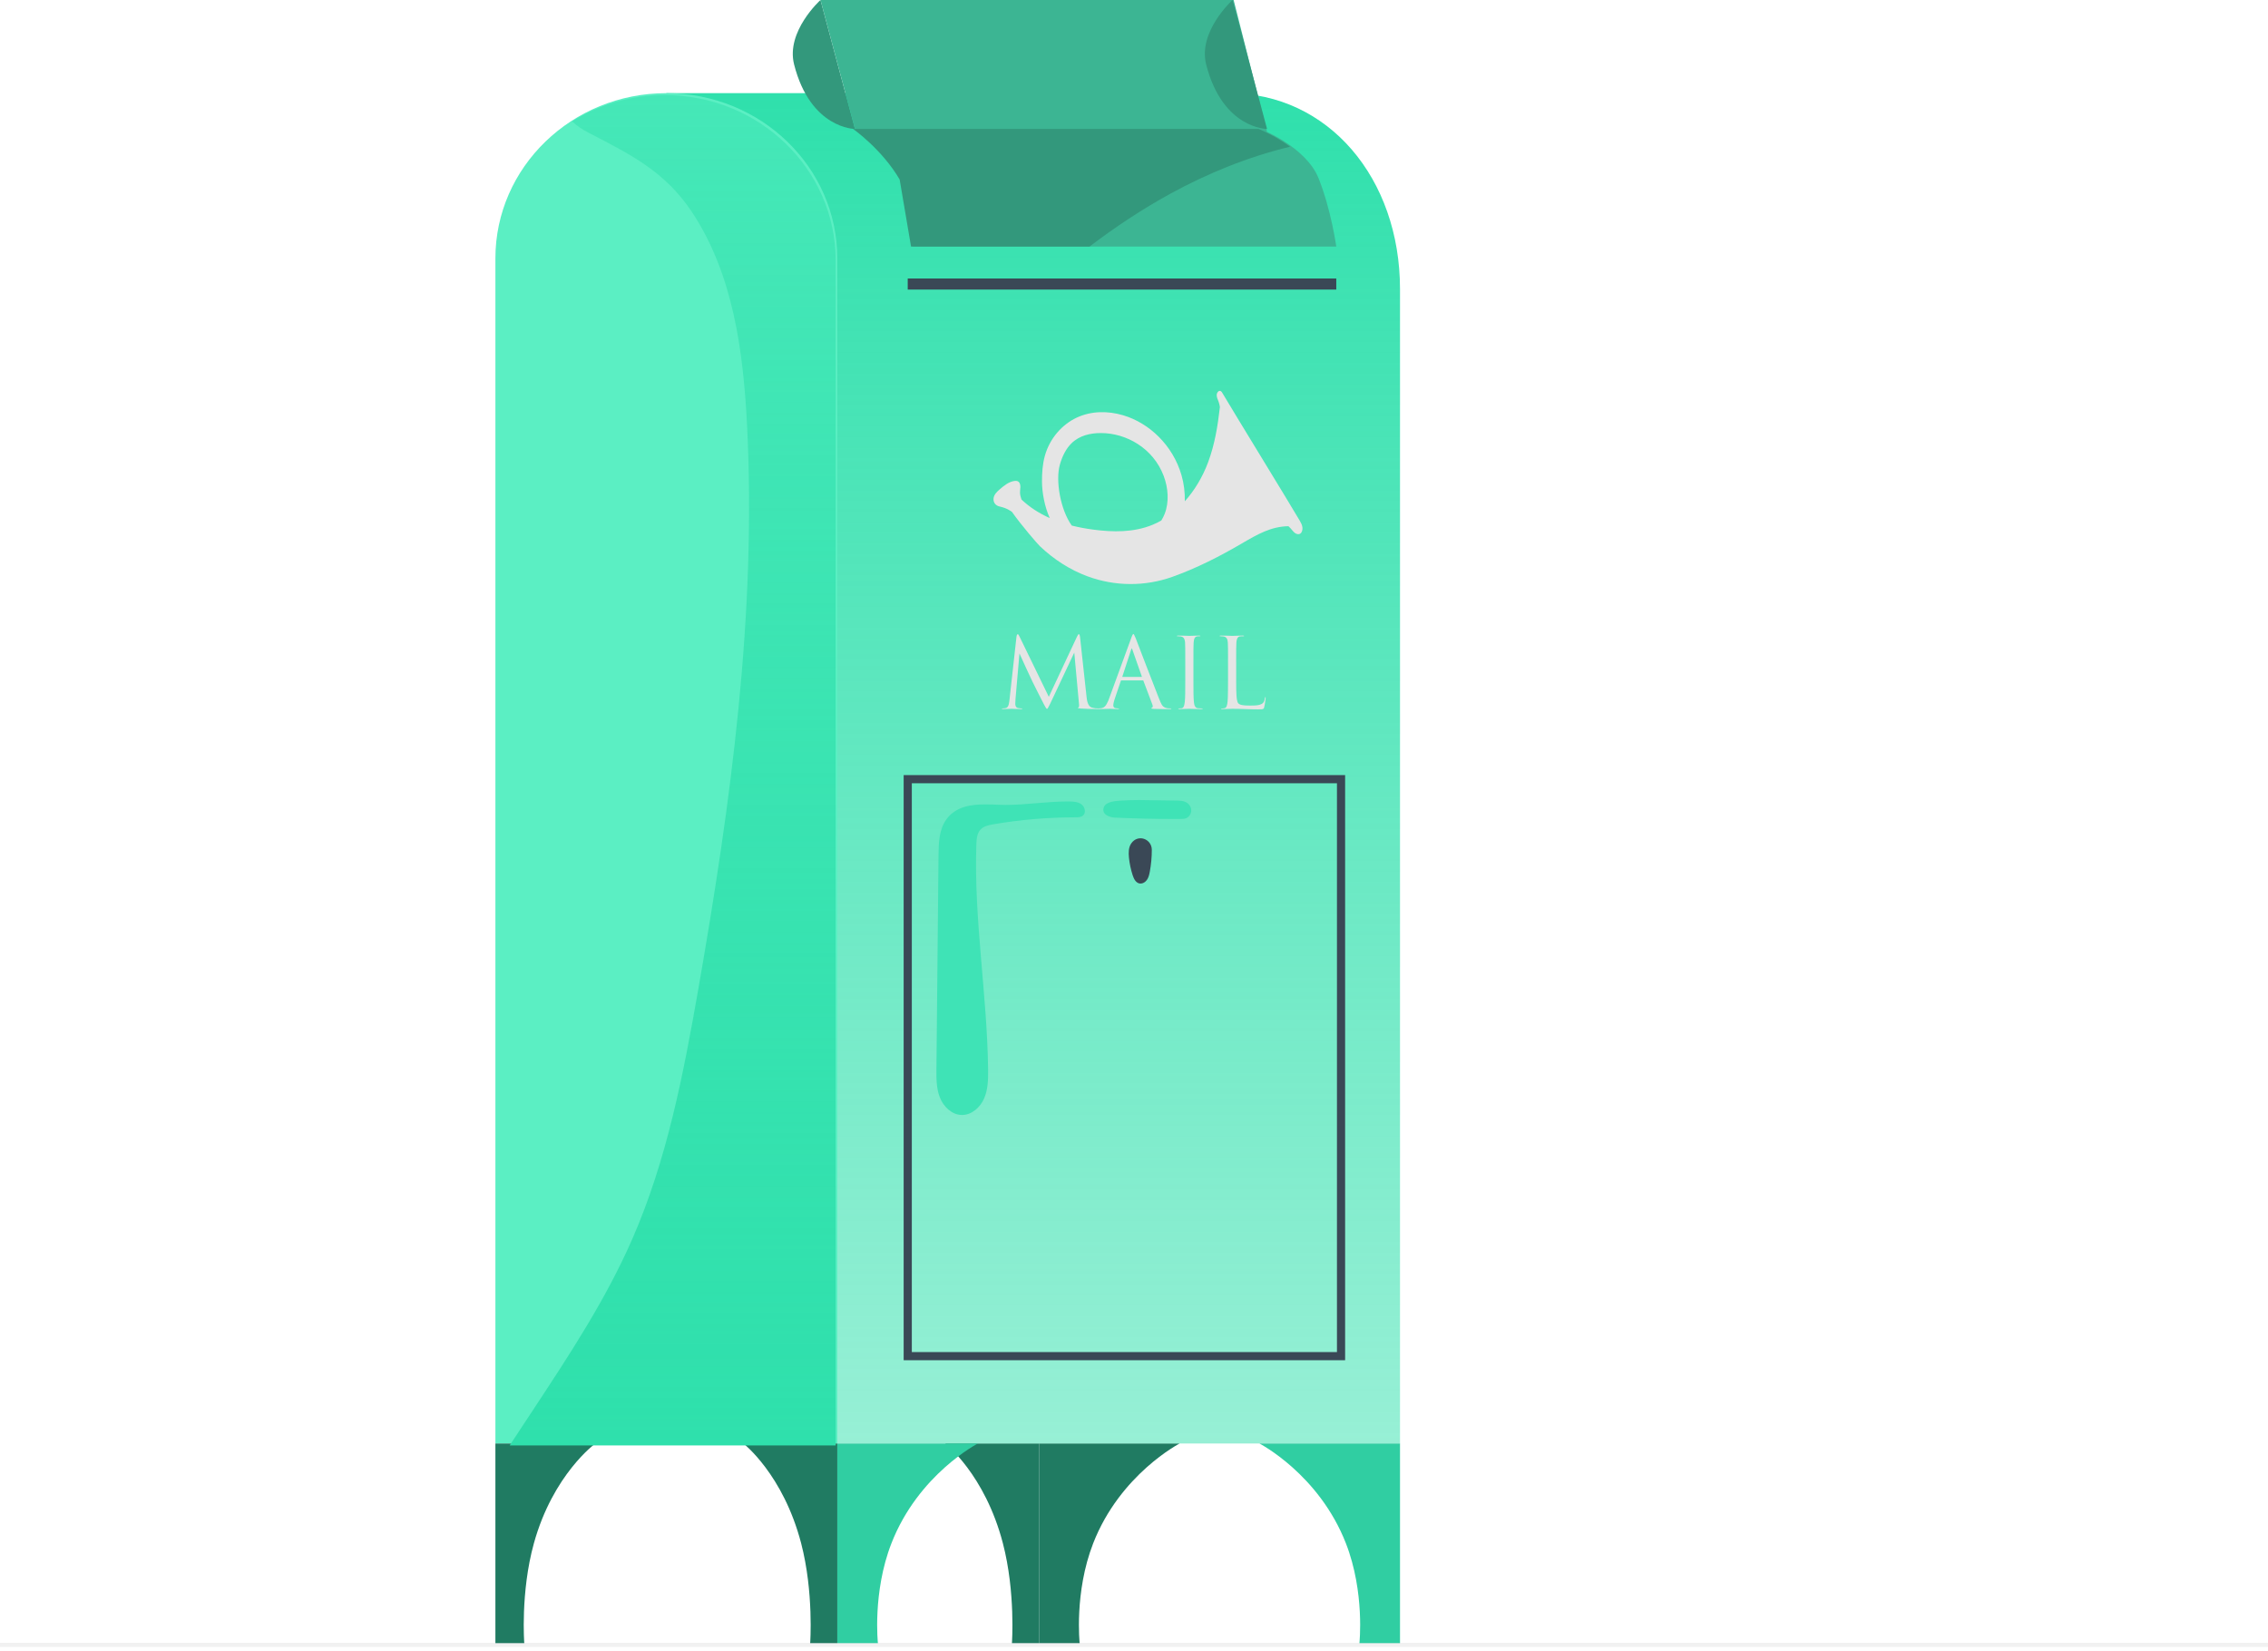<svg width="283" height="206" viewBox="0 0 283 206" fill="none" xmlns="http://www.w3.org/2000/svg">
<path d="M129.653 180.129V205.074H134.721C134.721 205.074 134.025 198.712 136.401 192.601C139.759 183.966 147.195 180.129 147.195 180.129H129.653" fill="#207B62"/>
<path d="M129.653 180.129V205.074H126.267C126.267 205.074 126.733 198.712 125.145 192.601C122.901 183.966 117.932 180.129 117.932 180.129H129.653" fill="#207B62"/>
<path d="M153.38 11.625H83.148V70.284H94.572V180.129H174.693V36.084C174.693 22.254 165.751 11.625 153.38 11.625Z" fill="url(#paint0_linear_120_300)"/>
<path d="M83.148 11.625C71.367 11.625 61.815 20.859 61.815 32.253V180.131H104.479V32.253C104.479 20.859 94.929 11.625 83.148 11.625Z" fill="#5BEFC3"/>
<path d="M113.776 168.722H166.825V97.741H113.776V168.722ZM167.843 169.739H112.758V96.723H167.843V169.739Z" fill="#3A4856"/>
<path d="M142.487 84.458C142.485 84.466 142.475 84.468 142.452 84.468H140.063L140.046 84.464C140.04 84.456 140.042 84.445 140.049 84.419L141.129 81.108C141.172 80.982 141.193 80.914 141.215 80.912L141.232 80.921L141.236 80.927L141.252 80.956L141.254 80.96C141.261 80.976 141.269 80.995 141.279 81.018L141.281 81.024C141.29 81.047 141.3 81.075 141.312 81.108L142.475 84.419C142.481 84.439 142.489 84.45 142.487 84.458L142.491 84.462L142.487 84.458ZM146.163 88.435C146.163 88.412 146.126 88.4 146.029 88.4C145.907 88.4 145.678 88.4 145.496 88.338C145.455 88.325 145.419 88.311 145.384 88.297L145.356 88.284C145.327 88.27 145.298 88.257 145.271 88.241L145.261 88.237C145.232 88.22 145.205 88.2 145.178 88.181L145.161 88.165C145.137 88.148 145.118 88.129 145.099 88.109L145.085 88.096C145.064 88.072 145.042 88.045 145.021 88.014L145.005 87.993C144.988 87.966 144.971 87.939 144.953 87.907L144.94 87.886C144.918 87.849 144.899 87.808 144.878 87.764L144.862 87.733C144.843 87.694 144.825 87.651 144.806 87.607L144.788 87.57C144.777 87.543 144.765 87.512 144.751 87.483C144.744 87.465 144.738 87.448 144.73 87.43C144.715 87.393 144.699 87.355 144.684 87.316L144.664 87.271C144.647 87.228 144.627 87.18 144.608 87.131C144.579 87.058 144.548 86.98 144.513 86.895C143.774 85.05 141.87 80.039 141.711 79.639C141.529 79.189 141.469 79.117 141.42 79.117H141.416V79.125V79.117C141.368 79.123 141.294 79.214 141.141 79.651L141.04 79.93L138.401 87.149C138.366 87.244 138.332 87.333 138.299 87.417C138.287 87.442 138.277 87.465 138.268 87.488C138.037 88.032 137.802 88.325 137.407 88.375C137.224 88.4 137.139 88.4 137.042 88.4H137.015H136.982C136.862 88.4 136.583 88.4 136.23 88.29C136.187 88.276 136.148 88.257 136.111 88.235L136.082 88.218C136.049 88.195 136.016 88.171 135.985 88.142L135.981 88.14C135.95 88.109 135.923 88.076 135.896 88.041L135.879 88.014C135.855 87.981 135.834 87.946 135.813 87.909L135.809 87.9C135.791 87.865 135.774 87.828 135.758 87.791L135.747 87.758C135.735 87.731 135.726 87.704 135.716 87.677L135.704 87.636C135.696 87.609 135.689 87.582 135.681 87.554L135.671 87.516C135.662 87.481 135.654 87.446 135.648 87.411L135.644 87.397C135.636 87.358 135.629 87.32 135.623 87.281L135.617 87.24C135.613 87.215 135.609 87.19 135.605 87.164L135.599 87.12C135.598 87.097 135.594 87.075 135.592 87.054L135.586 87.009L135.582 86.97L135.576 86.92L134.764 79.482C134.727 79.189 134.667 79.141 134.63 79.141L134.628 79.148L134.63 79.142V79.141C134.556 79.141 134.496 79.203 134.388 79.445L133.959 80.359L131.086 86.495L130.87 86.955L127.219 79.445C127.111 79.214 127.051 79.141 127.002 79.141L126.983 79.144C126.926 79.158 126.864 79.241 126.831 79.494L126.688 80.784L125.97 87.271C125.947 87.461 125.926 87.655 125.887 87.826V87.83C125.874 87.884 125.86 87.939 125.843 87.987C125.775 88.183 125.67 88.326 125.486 88.363C125.303 88.4 125.218 88.4 125.121 88.4C125.048 88.4 125.011 88.41 125.003 88.427L125.011 88.429L125.003 88.427L125.001 88.435C125.001 88.449 125.038 88.484 125.207 88.484C125.534 88.484 126.116 88.449 126.225 88.449C126.321 88.449 126.94 88.484 127.39 88.484C127.535 88.484 127.572 88.449 127.572 88.435C127.572 88.412 127.524 88.4 127.45 88.4C127.378 88.4 127.219 88.4 127.014 88.352L127.01 88.35C126.99 88.346 126.973 88.34 126.955 88.332L126.934 88.323L126.899 88.305L126.876 88.29L126.847 88.264L126.826 88.245L126.798 88.214L126.779 88.189L126.758 88.15L126.742 88.121C126.734 88.103 126.729 88.086 126.723 88.069L126.713 88.041C126.705 88.012 126.7 87.983 126.694 87.95C126.69 87.913 126.686 87.873 126.686 87.83C126.686 87.622 126.698 87.454 126.711 87.26L127.208 81.544L127.206 81.538L127.208 81.544C127.341 81.872 128.735 84.869 128.844 85.087C128.906 85.209 129.949 87.308 130.263 87.902C130.494 88.338 130.579 88.46 130.64 88.46C130.7 88.46 130.785 88.352 131.041 87.816L133.874 81.802L134.048 81.436V81.441L134.63 87.768C134.634 87.807 134.638 87.845 134.642 87.882C134.659 88.055 134.661 88.206 134.582 88.266C134.547 88.301 134.502 88.292 134.496 88.321V88.326C134.496 88.352 134.556 88.387 134.836 88.412C135.297 88.449 136.278 88.484 136.933 88.484C136.97 88.484 136.999 88.482 137.023 88.478C137.052 88.482 137.085 88.484 137.127 88.484C137.455 88.484 138.413 88.449 138.522 88.449C138.655 88.449 139.02 88.484 139.468 88.484C139.613 88.484 139.65 88.449 139.65 88.435L139.642 88.42C139.625 88.406 139.584 88.4 139.53 88.4C139.456 88.4 139.322 88.4 139.165 88.363H139.163C139.126 88.354 139.095 88.34 139.066 88.323L139.049 88.313C139.024 88.296 139 88.274 138.983 88.249L138.973 88.233C138.958 88.21 138.946 88.183 138.936 88.152L138.933 88.138C138.925 88.105 138.921 88.067 138.919 88.024V87.995C138.919 87.952 138.923 87.906 138.931 87.855L138.936 87.812C138.944 87.768 138.954 87.723 138.964 87.675C138.969 87.653 138.975 87.63 138.981 87.609C138.993 87.56 139.006 87.51 139.022 87.457C139.028 87.436 139.033 87.415 139.039 87.391C139.062 87.316 139.088 87.236 139.117 87.149L139.856 84.966C139.871 84.93 139.877 84.914 139.885 84.908L139.904 84.904H142.621H142.626L142.653 84.908C142.661 84.914 142.663 84.922 142.669 84.941L143.809 87.962C143.894 88.206 143.798 88.278 143.737 88.315C143.691 88.338 143.656 88.35 143.652 88.371H143.66V88.373L143.652 88.371V88.375C143.652 88.4 143.689 88.449 144.017 88.46C144.852 88.497 145.713 88.484 145.981 88.484C146.124 88.484 146.157 88.454 146.161 88.439L146.163 88.435" fill="#E5E5E5"/>
<path d="M150.061 88.414C150.047 88.406 150.02 88.4 149.971 88.4C149.849 88.4 149.618 88.4 149.45 88.375C149.19 88.34 149.079 88.14 149.023 87.901C149.01 87.841 148.998 87.777 148.99 87.713C148.984 87.674 148.981 87.636 148.977 87.599C148.915 87.089 148.915 86.13 148.915 84.966V82.83C148.915 80.937 148.915 80.597 148.94 80.209C148.946 80.095 148.957 79.988 148.977 79.893C148.984 79.852 148.992 79.816 149.004 79.781L149.013 79.752C149.023 79.722 149.033 79.695 149.045 79.668L149.054 79.651C149.068 79.622 149.085 79.594 149.105 79.569L149.118 79.552C149.136 79.532 149.153 79.517 149.171 79.501L149.19 79.486L149.238 79.457L149.26 79.445C149.285 79.435 149.31 79.426 149.339 79.42C149.461 79.397 149.558 79.397 149.655 79.397C149.727 79.397 149.789 79.385 149.789 79.36L149.787 79.356C149.781 79.332 149.721 79.311 149.595 79.311C149.231 79.311 148.467 79.348 148.407 79.348C148.346 79.348 147.581 79.311 147.036 79.311C146.898 79.311 146.848 79.332 146.842 79.356V79.36C146.842 79.385 146.89 79.397 146.999 79.397C147.158 79.397 147.255 79.408 147.338 79.42C147.629 79.464 147.767 79.643 147.829 79.893C147.838 79.93 147.844 79.969 147.85 80.008L147.858 80.054C147.864 80.103 147.869 80.155 147.873 80.209C147.897 80.597 147.897 80.937 147.897 82.83V84.966C147.897 86.13 147.897 87.089 147.837 87.599C147.823 87.7 147.807 87.805 147.786 87.901C147.738 88.14 147.656 88.34 147.484 88.375C147.375 88.4 147.23 88.4 147.121 88.4C147.036 88.4 147.024 88.423 147.024 88.435L147.028 88.449C147.04 88.464 147.08 88.484 147.218 88.484C147.581 88.484 148.346 88.449 148.407 88.449C148.467 88.449 149.219 88.484 149.812 88.484C150.006 88.484 150.061 88.464 150.074 88.449H150.064H150.074L150.08 88.435L150.061 88.414" fill="#E5E5E5"/>
<path d="M157.904 86.969H157.902C157.876 86.969 157.853 87.017 157.828 87.149C157.756 87.665 157.543 87.838 157.186 87.946L157.188 87.952L157.186 87.946L157.174 87.95C156.847 88.047 156.337 88.047 155.972 88.047C155.028 88.047 154.712 87.962 154.518 87.768C154.437 87.686 154.378 87.529 154.338 87.269V87.261C154.332 87.223 154.326 87.18 154.32 87.135L154.316 87.108C154.307 87.017 154.297 86.914 154.289 86.802V86.775C154.281 86.658 154.274 86.53 154.27 86.39L154.268 86.367C154.264 86.224 154.26 86.068 154.256 85.898V85.88C154.252 85.614 154.25 85.32 154.25 84.99V82.83C154.25 80.937 154.25 80.597 154.276 80.209L154.278 80.19C154.28 80.144 154.283 80.099 154.289 80.054C154.291 80.037 154.293 80.019 154.295 80.004C154.301 79.969 154.305 79.934 154.313 79.903C154.328 79.825 154.349 79.755 154.375 79.693C154.384 79.672 154.396 79.655 154.408 79.635L154.429 79.594C154.442 79.577 154.458 79.559 154.472 79.544L154.499 79.515C154.516 79.499 154.537 79.486 154.557 79.474L154.584 79.457C154.615 79.441 154.65 79.428 154.687 79.42H154.689C154.809 79.397 155.014 79.397 155.111 79.397C155.185 79.397 155.245 79.383 155.245 79.36V79.356C155.239 79.332 155.177 79.311 155.051 79.311C154.687 79.311 153.803 79.348 153.742 79.348C153.68 79.348 152.916 79.311 152.372 79.311C152.234 79.311 152.184 79.332 152.178 79.356H152.185H152.178V79.36C152.178 79.383 152.226 79.397 152.335 79.397C152.492 79.397 152.589 79.408 152.674 79.42C152.719 79.428 152.759 79.437 152.798 79.451L152.829 79.463C152.856 79.474 152.884 79.488 152.907 79.503L152.93 79.517C152.959 79.536 152.986 79.559 153.01 79.585L153.023 79.6C153.041 79.624 153.058 79.645 153.074 79.67L153.089 79.697C153.105 79.724 153.116 79.752 153.128 79.781L153.136 79.798C153.149 79.833 153.159 79.872 153.169 79.911L153.174 79.94C153.192 80.023 153.202 80.112 153.207 80.207V80.209C153.233 80.597 153.233 80.937 153.233 82.83V84.966C153.233 85.987 153.221 86.596 153.209 87.06C153.201 87.271 153.19 87.454 153.172 87.599C153.124 87.95 153.075 88.315 152.808 88.375C152.662 88.412 152.48 88.412 152.443 88.412C152.395 88.412 152.36 88.424 152.36 88.447V88.449C152.36 88.472 152.42 88.484 152.554 88.484C152.868 88.484 153.452 88.449 153.742 88.449C153.931 88.449 154.115 88.451 154.297 88.453C154.336 88.454 154.373 88.454 154.409 88.454C154.861 88.464 155.298 88.48 155.724 88.495C155.91 88.501 156.096 88.507 156.281 88.511C156.321 88.511 156.362 88.513 156.403 88.513C156.597 88.517 156.791 88.52 156.982 88.52H156.992C157.37 88.52 157.556 88.509 157.651 88.441C157.692 88.41 157.717 88.369 157.731 88.315C157.828 87.95 157.913 87.246 157.925 87.149C157.938 87.066 157.927 86.972 157.904 86.969" fill="#E5E5E5"/>
<path d="M104.479 180.131V205.074H109.547C109.547 205.074 108.849 198.712 111.227 192.601C114.585 183.966 122.019 180.131 122.019 180.131H104.479Z" fill="#30CEA2"/>
<path d="M61.815 180.129V205.074H65.42C65.42 205.074 64.924 198.712 66.614 192.601C69.001 183.966 74.289 180.129 74.289 180.129H61.815" fill="#207B62"/>
<path d="M174.693 180.131V205.074H169.625C169.625 205.074 170.323 198.712 167.946 192.601C164.587 183.966 157.153 180.131 157.153 180.131H174.693Z" fill="#30CEA2"/>
<path d="M104.479 180.129V205.074H101.091C101.091 205.074 101.559 198.712 99.971 192.601C97.725 183.966 92.758 180.129 92.758 180.129H104.479" fill="#207B62"/>
<path d="M106.684 16.093H157.278C157.278 16.093 162.955 18.302 164.531 22.246C166.11 26.192 166.74 30.767 166.74 30.767H113.912L112.491 22.405C110.284 18.618 106.684 16.093 106.684 16.093Z" fill="#3CB593"/>
<path d="M106.683 16.092L102.381 9.13013e-05C102.381 9.13013e-05 98.035 3.919 99.088 8.047C101.138 16.092 106.683 16.092 106.683 16.092Z" fill="#33987C"/>
<path d="M102.381 6.10352e-05H153.931L158.101 16.457L106.683 16.092L102.381 6.10352e-05Z" fill="#3CB593"/>
<path d="M158.101 16.092L153.799 9.15527e-05C153.799 9.15527e-05 149.453 3.919 150.506 8.047C152.556 16.092 158.101 16.092 158.101 16.092Z" fill="#33987C"/>
<path d="M106.451 16.093C106.451 16.093 110.053 18.618 112.26 22.405L113.679 30.767H135.952C139.152 28.336 142.498 26.111 146.021 24.18C150.727 21.604 155.765 19.563 160.973 18.308C159.026 16.865 157.046 16.093 157.046 16.093H106.451" fill="#33987C"/>
<path d="M136.387 66.086C135.505 65.968 134.613 65.805 133.734 65.584C132.321 63.615 131.683 59.977 132.251 57.973C132.536 56.97 132.997 56.014 133.684 55.335C134.684 54.343 136.053 54.039 137.358 54.039C140.55 54.037 143.898 55.936 145.201 59.38C145.766 60.866 145.907 62.639 145.329 64.117C145.213 64.416 145.07 64.693 144.907 64.955C144.554 65.155 144.191 65.334 143.819 65.487C141.453 66.457 138.876 66.418 136.387 66.086ZM162.515 65.805C162.476 65.512 162.342 65.246 162.198 65C160.758 62.544 154.363 52.134 152.473 48.952C152.434 48.888 152.378 48.838 152.317 48.803C152.089 48.677 151.831 48.981 151.821 49.278C151.811 49.577 151.951 49.846 152.054 50.118C152.135 50.337 152.186 50.562 152.219 50.791C151.955 53.145 151.563 55.49 150.757 57.659C150.074 59.494 149.074 61.176 147.842 62.552C147.864 61.446 147.73 60.336 147.427 59.294C146.342 55.552 143.404 52.791 140.16 51.825C138.262 51.261 136.208 51.261 134.384 52.101C132.559 52.941 130.993 54.673 130.38 56.871C130.089 57.911 130.013 59.019 130.019 60.115C130.027 61.432 130.333 63.203 130.987 64.647C129.711 64.08 128.511 63.33 127.46 62.334C127.369 62.053 127.281 61.774 127.276 61.477C127.27 61.242 127.318 61.009 127.322 60.773C127.326 60.538 127.276 60.282 127.119 60.136C126.981 60.008 126.789 59.995 126.614 60.014C125.901 60.092 125.28 60.598 124.703 61.1C124.367 61.393 124.005 61.748 123.97 62.241C123.935 62.765 124.297 63.101 124.685 63.192C125.189 63.31 125.631 63.45 126.089 63.752C126.149 63.791 126.209 63.832 126.269 63.873C127.454 65.566 129.476 67.89 129.754 68.154C131.516 69.83 133.542 71.121 135.702 71.918C139.123 73.181 142.863 73.202 146.293 71.98C149.283 70.913 152.129 69.47 154.927 67.832C156.95 66.649 158.598 65.704 160.769 65.663C160.861 65.745 160.952 65.83 161.035 65.925C161.21 66.121 161.365 66.344 161.566 66.499C161.77 66.653 162.039 66.725 162.249 66.585C162.468 66.439 162.553 66.1 162.515 65.805Z" fill="#E5E5E5"/>
<path d="M120.043 139.135C120.022 139.135 119.998 139.135 119.975 139.133C118.756 139.098 117.732 138.101 117.282 136.966C116.83 135.831 116.836 134.574 116.848 133.352C116.935 124.48 117.022 115.609 117.107 106.737C117.123 105.177 117.173 103.505 118.092 102.244C119.248 100.657 121.127 100.376 122.961 100.376C123.514 100.376 124.063 100.401 124.586 100.424C124.887 100.438 125.189 100.444 125.49 100.444C126.764 100.444 128.041 100.337 129.323 100.228C130.607 100.122 131.894 100.013 133.193 100.013C133.257 100.013 133.321 100.013 133.387 100.013C133.93 100.019 134.51 100.048 134.946 100.372C135.382 100.696 135.549 101.427 135.132 101.774C134.886 101.98 134.539 101.988 134.221 101.988C130.779 101.99 127.338 102.283 123.946 102.861C123.372 102.96 122.761 103.086 122.362 103.507C121.908 103.984 121.852 104.702 121.829 105.36C121.509 114.728 123.173 124.057 123.295 133.431C123.31 134.667 123.291 135.944 122.796 137.077C122.312 138.188 121.251 139.135 120.043 139.135" fill="#3FE3B6"/>
<path d="M146.342 102.197C143.931 102.197 141.519 102.139 139.113 102.025C138.413 101.992 137.378 101.612 137.752 100.7C138.033 100.013 139.212 99.955 139.815 99.91C140.596 99.856 141.385 99.836 142.177 99.836C142.927 99.836 143.679 99.854 144.432 99.869C145.182 99.887 145.932 99.902 146.675 99.902C146.683 99.902 146.689 99.902 146.694 99.902C146.698 99.902 146.7 99.902 146.702 99.902C147.216 99.902 147.769 99.916 148.18 100.226C148.49 100.461 148.674 100.859 148.633 101.247C148.593 101.633 148.321 101.992 147.955 102.12C147.751 102.19 147.534 102.192 147.319 102.194C146.993 102.195 146.667 102.197 146.342 102.197Z" fill="#3FE3B6"/>
<path d="M141.156 105.247C140.813 105.745 140.809 106.397 140.868 106.999C140.943 107.749 141.098 108.493 141.331 109.21C141.473 109.649 141.709 110.138 142.159 110.239C142.516 110.32 142.89 110.109 143.103 109.812C143.319 109.513 143.402 109.144 143.47 108.784C143.637 107.883 143.722 106.968 143.722 106.052C143.724 104.68 141.99 104.036 141.156 105.247Z" fill="#3A4856"/>
<path d="M78.89 154.63C75.594 162.165 71.045 169.071 66.519 175.937C65.544 177.415 64.57 178.894 63.597 180.372H104.273V32.493C104.273 21.102 94.722 11.865 82.941 11.865C78.684 11.865 74.721 13.072 71.392 15.148C71.954 15.674 72.642 16.153 73.451 16.57C78.634 19.249 82.997 21.402 86.361 26.487C91.462 34.197 92.744 43.778 93.215 53.011C94.419 76.624 91.193 100.236 87.117 123.526C85.263 134.116 83.202 144.781 78.89 154.63" fill="url(#paint1_linear_120_300)"/>
<path d="M166.74 36.135H113.266V34.753H166.74V36.135Z" fill="#3A4856"/>
<line y1="205.259" x2="283" y2="205.259" stroke="#E5E5E5" stroke-opacity="0.5" stroke-width="0.5"/>
<defs>
<linearGradient id="paint0_linear_120_300" x1="128.921" y1="180.129" x2="128.921" y2="11.625" gradientUnits="userSpaceOnUse">
<stop stop-color="#2FE0AC" stop-opacity="0.5"/>
<stop offset="1" stop-color="#2FE0AC"/>
</linearGradient>
<linearGradient id="paint1_linear_120_300" x1="83.935" y1="180.372" x2="83.935" y2="11.865" gradientUnits="userSpaceOnUse">
<stop stop-color="#2FE0AC"/>
<stop offset="1" stop-color="#2FE0AC" stop-opacity="0.5"/>
</linearGradient>
</defs>
</svg>
